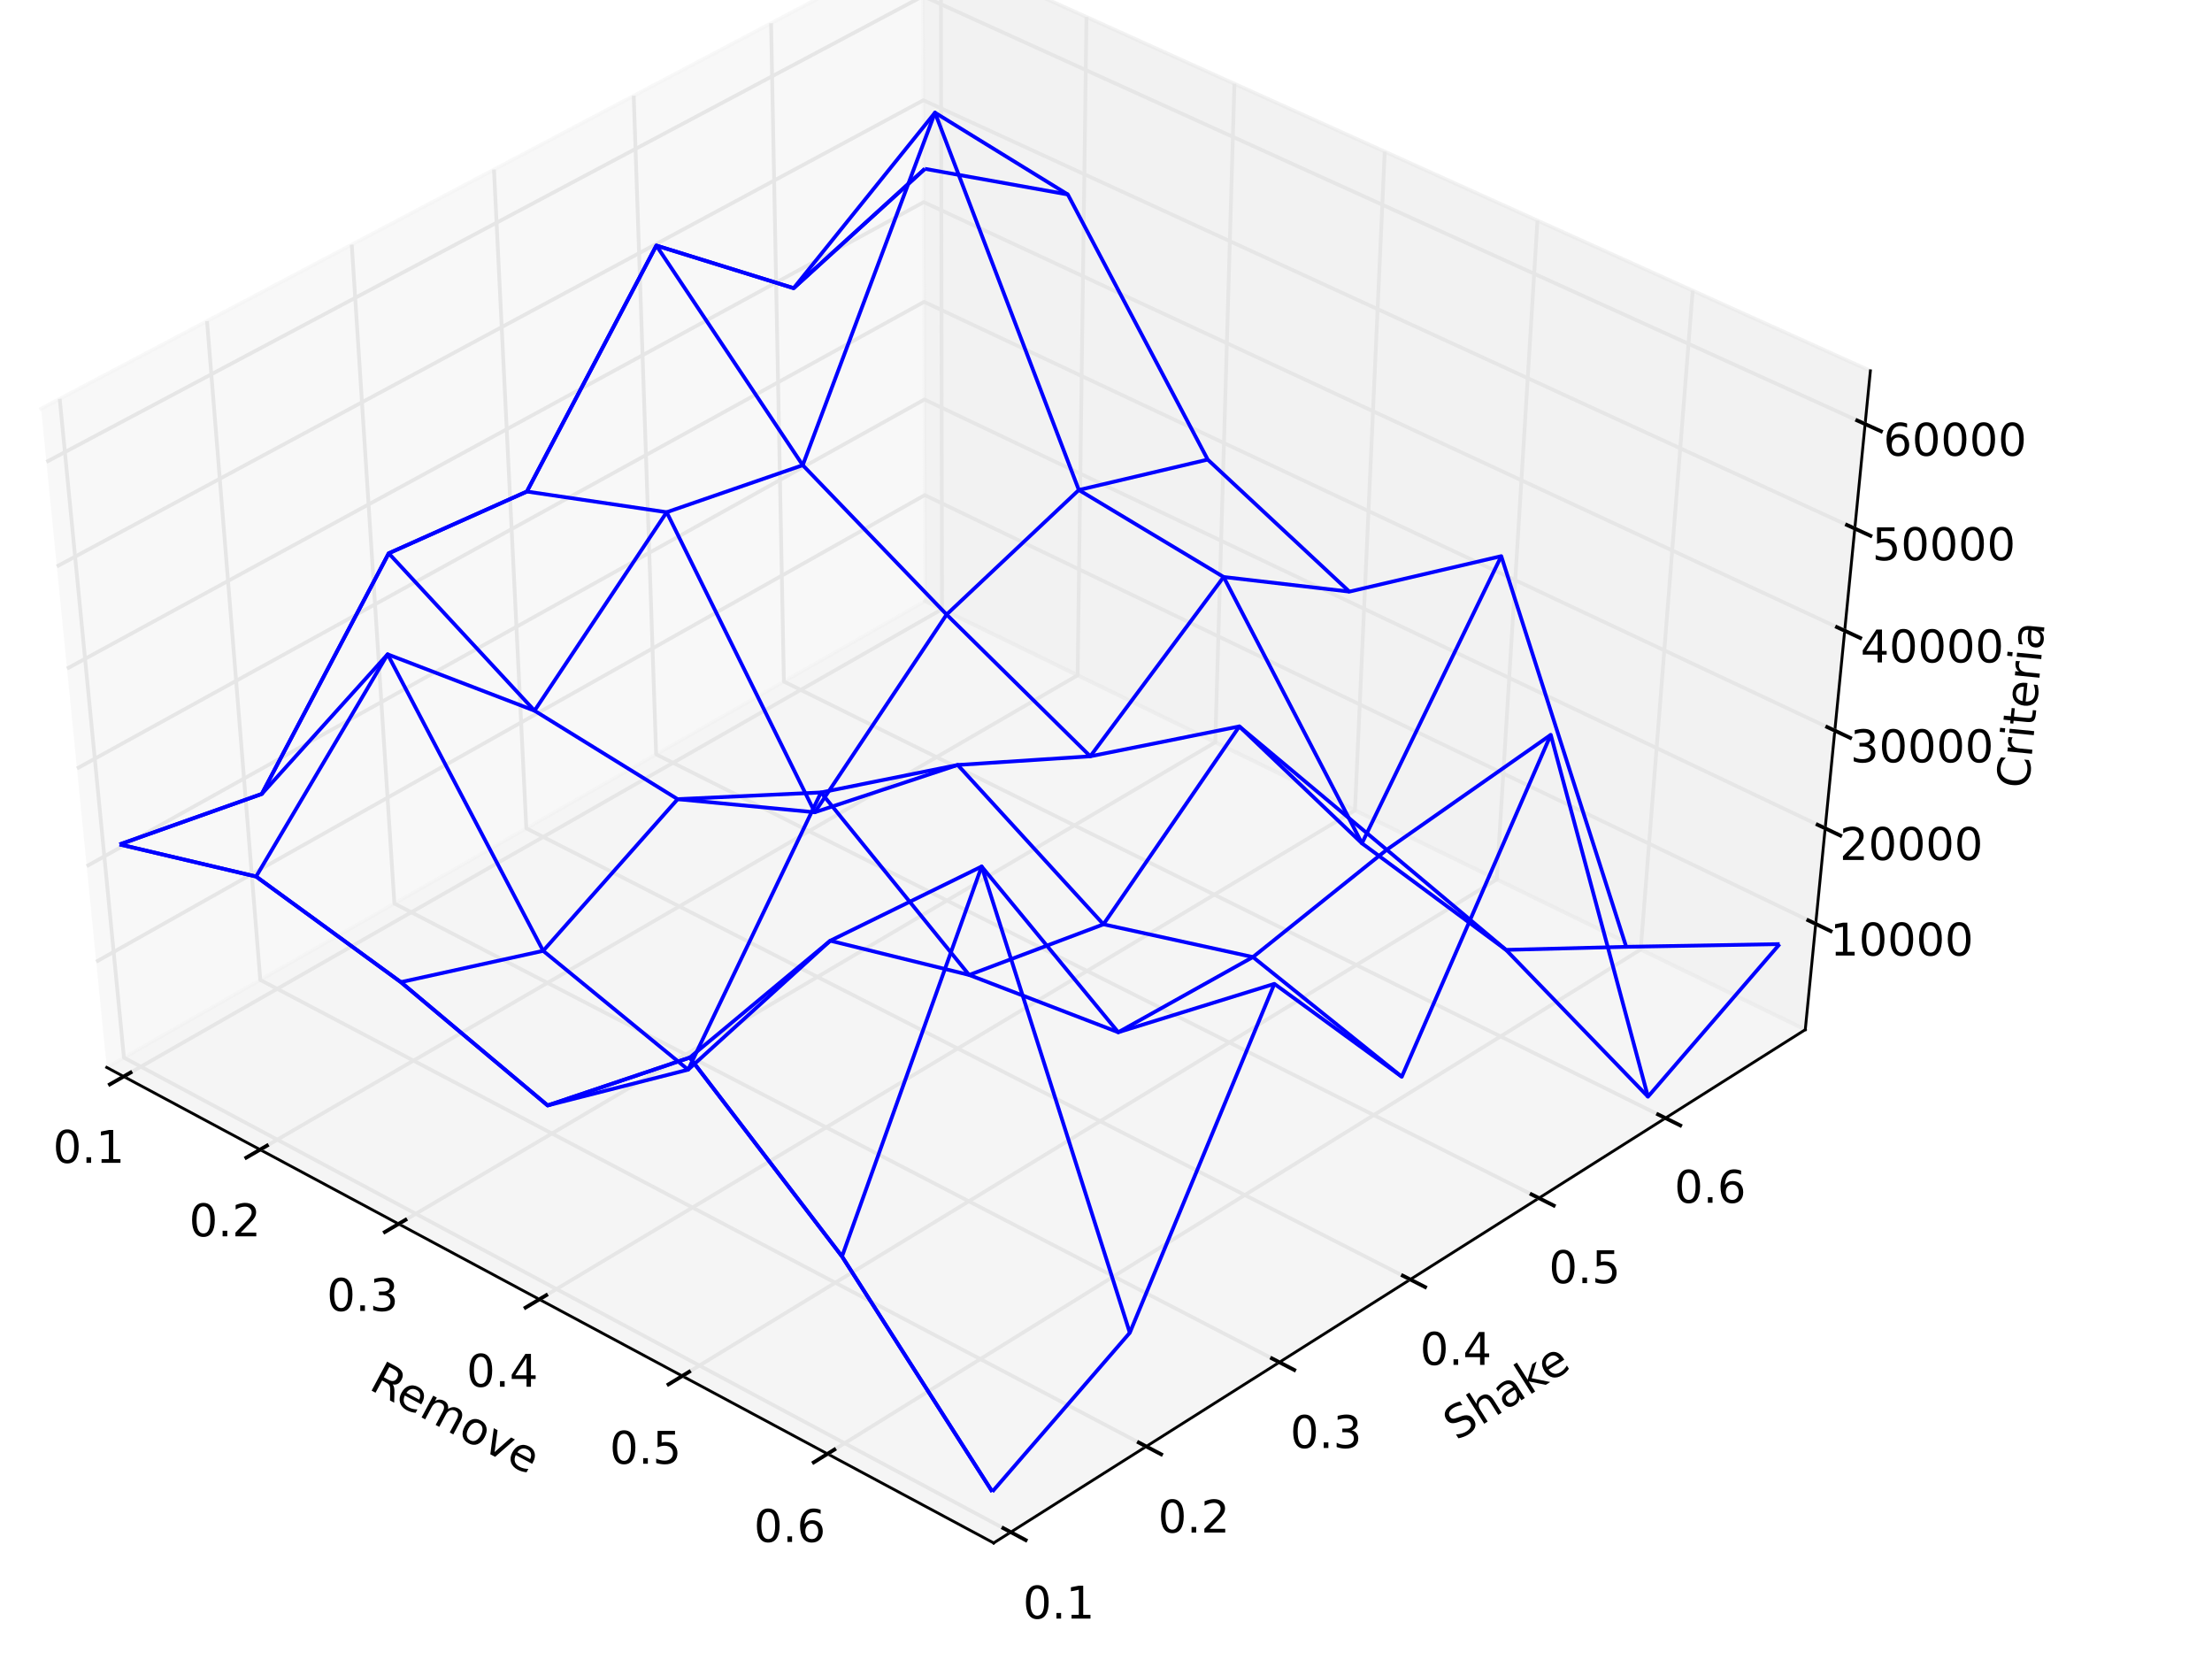 <?xml version="1.0" standalone="no"?>
<!DOCTYPE svg PUBLIC "-//W3C//DTD SVG 1.1//EN"
  "http://www.w3.org/Graphics/SVG/1.1/DTD/svg11.dtd">
<!-- Created with matplotlib (http://matplotlib.sourceforge.net/) -->
<svg width="589pt" height="442pt" viewBox="0 0 589 442"
   xmlns="http://www.w3.org/2000/svg"
   xmlns:xlink="http://www.w3.org/1999/xlink"
   version="1.1"
   id="svg1">
<rect x="0" y="0" width="589" height="442" fill="#808080" stroke="none"/>
<filter id="colorAdd"><feComposite in="SourceGraphic" in2="BackgroundImage" operator="arithmetic" k2="1" k3="1"/></filter>
<g id="figure1">
<g id="patch1">
<path style="fill: #ffffff; stroke: #ffffff; stroke-width: 1; stroke-linejoin: round; stroke-linecap: square;  opacity: 1"  d="M0 442.8L589.5 442.8L589.5 0
L0 0z"/>
</g>
<g id="patch2">
<path style="fill: #ffffff; opacity: 1"  d="M0 442.8L589.5 442.8L589.5 0
L0 0z"/>
</g>
<g id="pane3d1">
<g id="patch3">
<path style="fill: #f2f2f2; stroke: #f2f2f2; stroke-width: 1; stroke-linejoin: round; stroke-linecap: square;  opacity: 0.5"  d="M28.426 284.212L246.353 160.026L245.72 -15.149
L10.945 108.81"/>
</g>
</g>
<g id="pane3d2">
<g id="patch4">
<path style="fill: #e6e6e6; stroke: #e6e6e6; stroke-width: 1; stroke-linejoin: round; stroke-linecap: square;  opacity: 0.5"  d="M246.353 160.026L480.7 274.15L498.035 98.732
L245.72 -15.149"/>
</g>
</g>
<g id="pane3d3">
<g id="patch5">
<path style="fill: #ececec; stroke: #ececec; stroke-width: 1; stroke-linejoin: round; stroke-linecap: square;  opacity: 0.5"  d="M28.426 284.212L264.588 410.82L480.7 274.15
L246.353 160.026"/>
</g>
</g>
<g id="axis3d1">
<g id="line2d1">
<path style="fill: none; stroke: #000000; stroke-width: 0.75; stroke-linejoin: round; stroke-linecap: square;  opacity: 1"  d="M28.426 284.212L264.588 410.82"/>
</g>
<g id="text1">
<defs>
<path id="c_4c6532c564269b2c70b230c2e45c01e4" d="M44.391 -34.188q3.172 1.078 6.172 4.594q3 3.516 6.031 9.672l10.016 19.922l-10.609 0l-9.312 -18.703q-3.625 -7.328 -7.016 -9.719q-3.391 -2.391 -9.25 -2.391l-10.75 0l0 30.812l-9.859 0l0 -72.906l22.266 0q12.5 0 18.656 5.234q6.156 5.219 6.156 15.766q0 6.891 -3.203 11.438q-3.203 4.531 -9.297 6.281M19.672 -64.797l0 25.875l12.406 0q7.125 0 10.766 -3.297q3.641 -3.297 3.641 -9.688q0 -6.391 -3.641 -9.641q-3.641 -3.25 -10.766 -3.25z"/>
<path id="c_0bce5afba2dc6b9024b26277c38ad8e8" d="M56.203 -29.594l0 4.391l-41.312 0q0.594 9.281 5.594 14.141q5 4.859 13.938 4.859q5.172 0 10.031 -1.266q4.859 -1.266 9.656 -3.812l0 8.5q-4.844 2.047 -9.922 3.125q-5.078 1.078 -10.297 1.078q-13.094 0 -20.734 -7.609q-7.641 -7.625 -7.641 -20.625q0 -13.422 7.25 -21.297q7.25 -7.891 19.562 -7.891q11.031 0 17.453 7.109q6.422 7.094 6.422 19.297M47.219 -32.234q-0.094 -7.359 -4.125 -11.75q-4.031 -4.406 -10.672 -4.406q-7.516 0 -12.031 4.25q-4.516 4.25 -5.203 11.969z"/>
<path id="c_4653c6dfde66c7610eae0911760d3490" d="M52 -44.188q3.375 -6.062 8.062 -8.938q4.688 -2.875 11.031 -2.875q8.547 0 13.188 5.984q4.641 5.969 4.641 17l0 33.016l-9.031 0l0 -32.719q0 -7.859 -2.797 -11.656q-2.781 -3.812 -8.484 -3.812q-6.984 0 -11.047 4.641q-4.047 4.625 -4.047 12.641l0 30.906l-9.031 0l0 -32.719q0 -7.906 -2.781 -11.688q-2.781 -3.781 -8.594 -3.781q-6.891 0 -10.953 4.656q-4.047 4.656 -4.047 12.625l0 30.906l-9.031 0l0 -54.688l9.031 0l0 8.5q3.078 -5.031 7.375 -7.422q4.297 -2.391 10.203 -2.391q5.969 0 10.141 3.031q4.172 3.016 6.172 8.781"/>
<path id="c_f05dd90d41f04bb96ef1ca503cc2044b" d="M30.609 -48.391q-7.219 0 -11.422 5.641q-4.203 5.641 -4.203 15.453q0 9.812 4.172 15.453q4.188 5.641 11.453 5.641q7.188 0 11.375 -5.656q4.203 -5.672 4.203 -15.438q0 -9.719 -4.203 -15.406q-4.188 -5.688 -11.375 -5.688M30.609 -56q11.719 0 18.406 7.625q6.703 7.609 6.703 21.078q0 13.422 -6.703 21.078q-6.688 7.641 -18.406 7.641q-11.766 0 -18.438 -7.641q-6.656 -7.656 -6.656 -21.078q0 -13.469 6.656 -21.078q6.672 -7.625 18.438 -7.625"/>
<path id="c_c48ceabac27bf136feba2f4bf2716ab6" d="M2.984 -54.688l9.516 0l17.094 45.891l17.094 -45.891l9.516 0l-20.516 54.688l-12.203 0z"/>
</defs>
<g style="fill: #000000; opacity: 1" transform="translate(97.916,369.705)rotate(-331.8)scale(0.12)">
<use xlink:href="#c_4c6532c564269b2c70b230c2e45c01e4"/>
<use xlink:href="#c_0bce5afba2dc6b9024b26277c38ad8e8" x="64.982"/>
<use xlink:href="#c_4653c6dfde66c7610eae0911760d3490" x="126.506"/>
<use xlink:href="#c_f05dd90d41f04bb96ef1ca503cc2044b" x="223.918"/>
<use xlink:href="#c_c48ceabac27bf136feba2f4bf2716ab6" x="285.1"/>
<use xlink:href="#c_0bce5afba2dc6b9024b26277c38ad8e8" x="344.279"/>
</g>
</g>
<g id="Line3DCollection1">
<defs>
<path id="coll0_0_e63942c1f412b3f68c83e8f15f2040c3" d="M32.927 -156.175L250.831 -280.593L250.524 -455.781"/>
<path id="coll0_1_f5e966dae58884af2096b68bae64d129" d="M69.249 -136.703L286.946 -263.006L289.299 -438.28"/>
<path id="coll0_2_71dc5e7f48cad32299c7a135fc4e5a24" d="M106.138 -116.926L323.596 -245.157L328.691 -420.501"/>
<path id="coll0_3_24f40d4c097c0d696b84a3b9a7723868" d="M143.607 -96.839L360.794 -227.043L368.715 -402.436"/>
<path id="coll0_4_7ead0b7f2dbcca29de9737aa9a1dae2c" d="M181.669 -76.434L398.55 -208.656L409.386 -384.079"/>
<path id="coll0_5_2d9986c21425d7d05ddb497518b6756a" d="M220.339 -55.702L436.879 -189.99L450.721 -365.423"/>
</defs>
<use style="fill: none; stroke: #e6e6e6; stroke-width: 1; stroke-linejoin: round; stroke-linecap: butt;  opacity: 1" xlink:href="#coll0_0_e63942c1f412b3f68c83e8f15f2040c3" x="0" y="442.8"/>
<use style="fill: none; stroke: #e6e6e6; stroke-width: 1; stroke-linejoin: round; stroke-linecap: butt;  opacity: 1" xlink:href="#coll0_1_f5e966dae58884af2096b68bae64d129" x="0" y="442.8"/>
<use style="fill: none; stroke: #e6e6e6; stroke-width: 1; stroke-linejoin: round; stroke-linecap: butt;  opacity: 1" xlink:href="#coll0_2_71dc5e7f48cad32299c7a135fc4e5a24" x="0" y="442.8"/>
<use style="fill: none; stroke: #e6e6e6; stroke-width: 1; stroke-linejoin: round; stroke-linecap: butt;  opacity: 1" xlink:href="#coll0_3_24f40d4c097c0d696b84a3b9a7723868" x="0" y="442.8"/>
<use style="fill: none; stroke: #e6e6e6; stroke-width: 1; stroke-linejoin: round; stroke-linecap: butt;  opacity: 1" xlink:href="#coll0_4_7ead0b7f2dbcca29de9737aa9a1dae2c" x="0" y="442.8"/>
<use style="fill: none; stroke: #e6e6e6; stroke-width: 1; stroke-linejoin: round; stroke-linecap: butt;  opacity: 1" xlink:href="#coll0_5_2d9986c21425d7d05ddb497518b6756a" x="0" y="442.8"/>
</g>
<g id="xtick1">
<g id="line2d2">
<path style="fill: none; stroke: #000000; stroke-width: 1; stroke-linejoin: round; stroke-linecap: square;  opacity: 1"  d="M34.76 285.578L29.256 288.721"/>
</g>
<g id="text2">
<defs>
<path id="c_7a2040fe3b94fcd41d0a72c84e93b115" d="M31.781 -66.406q-7.609 0 -11.453 7.5q-3.828 7.484 -3.828 22.531q0 14.984 3.828 22.484q3.844 7.5 11.453 7.5q7.672 0 11.5 -7.5q3.844 -7.5 3.844 -22.484q0 -15.047 -3.844 -22.531q-3.828 -7.5 -11.5 -7.5M31.781 -74.219q12.266 0 18.734 9.703q6.469 9.688 6.469 28.141q0 18.406 -6.469 28.109q-6.469 9.688 -18.734 9.688q-12.25 0 -18.719 -9.688q-6.469 -9.703 -6.469 -28.109q0 -18.453 6.469 -28.141q6.469 -9.703 18.719 -9.703"/>
<path id="c_ed3e21196fb739f392806f09ca0594ef" d="M10.688 -12.406l10.312 0l0 12.406l-10.312 0z"/>
<path id="c_42baa63129a918535c52adb20d687ea7" d="M12.406 -8.297l16.109 0l0 -55.625l-17.531 3.516l0 -8.984l17.438 -3.516l9.859 0l0 64.609l16.109 0l0 8.297l-41.984 0z"/>
</defs>
<g style="fill: #000000; opacity: 1" transform="translate(14.104,309.616)scale(0.12)">
<use xlink:href="#c_7a2040fe3b94fcd41d0a72c84e93b115"/>
<use xlink:href="#c_ed3e21196fb739f392806f09ca0594ef" x="63.623"/>
<use xlink:href="#c_42baa63129a918535c52adb20d687ea7" x="95.41"/>
</g>
</g>
</g>
<g id="xtick2">
<g id="line2d3">
<path style="fill: none; stroke: #000000; stroke-width: 1; stroke-linejoin: round; stroke-linecap: square;  opacity: 1"  d="M71.081 305.034L65.58 308.226"/>
</g>
<g id="text3">
<defs>
<path id="c_ed3f3ed3ebfbd18bcb9c012009a68ad1" d="M19.188 -8.297l34.422 0l0 8.297l-46.281 0l0 -8.297q5.609 -5.812 15.297 -15.594q9.703 -9.797 12.188 -12.641q4.734 -5.312 6.609 -9q1.891 -3.688 1.891 -7.25q0 -5.812 -4.078 -9.469q-4.078 -3.672 -10.625 -3.672q-4.641 0 -9.797 1.609q-5.141 1.609 -11 4.891l0 -9.969q5.953 -2.391 11.125 -3.609q5.188 -1.219 9.484 -1.219q11.328 0 18.062 5.672q6.734 5.656 6.734 15.125q0 4.5 -1.688 8.531q-1.672 4.016 -6.125 9.484q-1.219 1.422 -7.766 8.188q-6.531 6.766 -18.453 18.922"/>
</defs>
<g style="fill: #000000; opacity: 1" transform="translate(50.359,329.179)scale(0.12)">
<use xlink:href="#c_7a2040fe3b94fcd41d0a72c84e93b115"/>
<use xlink:href="#c_ed3e21196fb739f392806f09ca0594ef" x="63.623"/>
<use xlink:href="#c_ed3f3ed3ebfbd18bcb9c012009a68ad1" x="95.41"/>
</g>
</g>
</g>
<g id="xtick3">
<g id="line2d4">
<path style="fill: none; stroke: #000000; stroke-width: 1; stroke-linejoin: round; stroke-linecap: square;  opacity: 1"  d="M107.969 324.794L102.472 328.036"/>
</g>
<g id="text4">
<defs>
<path id="c_3dcfa38a02242cb63ec6726c6e70be7a" d="M40.578 -39.312q7.078 1.516 11.047 6.312q3.984 4.781 3.984 11.812q0 10.781 -7.422 16.703q-7.422 5.906 -21.094 5.906q-4.578 0 -9.438 -0.906q-4.859 -0.906 -10.031 -2.719l0 -9.516q4.094 2.391 8.969 3.609q4.891 1.219 10.219 1.219q9.266 0 14.125 -3.656q4.859 -3.656 4.859 -10.641q0 -6.453 -4.516 -10.078q-4.516 -3.641 -12.562 -3.641l-8.5 0l0 -8.109l8.891 0q7.266 0 11.125 -2.906q3.859 -2.906 3.859 -8.375q0 -5.609 -3.984 -8.609q-3.969 -3.016 -11.391 -3.016q-4.062 0 -8.703 0.891q-4.641 0.875 -10.203 2.719l0 -8.781q5.625 -1.562 10.531 -2.344q4.906 -0.781 9.25 -0.781q11.234 0 17.766 5.109q6.547 5.094 6.547 13.781q0 6.062 -3.469 10.234q-3.469 4.172 -9.859 5.781"/>
</defs>
<g style="fill: #000000; opacity: 1" transform="translate(87.015,349.047)scale(0.12)">
<use xlink:href="#c_7a2040fe3b94fcd41d0a72c84e93b115"/>
<use xlink:href="#c_ed3e21196fb739f392806f09ca0594ef" x="63.623"/>
<use xlink:href="#c_3dcfa38a02242cb63ec6726c6e70be7a" x="95.41"/>
</g>
</g>
</g>
<g id="xtick4">
<g id="line2d5">
<path style="fill: none; stroke: #000000; stroke-width: 1; stroke-linejoin: round; stroke-linecap: square;  opacity: 1"  d="M145.436 344.864L139.943 348.157"/>
</g>
<g id="text5">
<defs>
<path id="c_a0416418d96557a09b8c1332d34883ba" d="M37.797 -64.312l-24.906 38.922l24.906 0zM35.203 -72.906l12.406 0l0 47.516l10.406 0l0 8.203l-10.406 0l0 17.188l-9.812 0l0 -17.188l-32.906 0l0 -9.516z"/>
</defs>
<g style="fill: #000000; opacity: 1" transform="translate(124.217,369.227)scale(0.12)">
<use xlink:href="#c_7a2040fe3b94fcd41d0a72c84e93b115"/>
<use xlink:href="#c_ed3e21196fb739f392806f09ca0594ef" x="63.623"/>
<use xlink:href="#c_a0416418d96557a09b8c1332d34883ba" x="95.41"/>
</g>
</g>
</g>
<g id="xtick5">
<g id="line2d6">
<path style="fill: none; stroke: #000000; stroke-width: 1; stroke-linejoin: round; stroke-linecap: square;  opacity: 1"  d="M183.496 365.252L178.009 368.597"/>
</g>
<g id="text6">
<defs>
<path id="c_1260a2df50f305f3db244e29828f968e" d="M10.797 -72.906l38.719 0l0 8.312l-29.688 0l0 17.859q2.141 -0.734 4.281 -1.094q2.156 -0.359 4.312 -0.359q12.203 0 19.328 6.688q7.141 6.688 7.141 18.109q0 11.766 -7.328 18.297q-7.328 6.516 -20.656 6.516q-4.594 0 -9.359 -0.781q-4.75 -0.781 -9.828 -2.344l0 -9.922q4.391 2.391 9.078 3.562q4.688 1.172 9.906 1.172q8.453 0 13.375 -4.438q4.938 -4.438 4.938 -12.062q0 -7.609 -4.938 -12.047q-4.922 -4.453 -13.375 -4.453q-3.953 0 -7.891 0.875q-3.922 0.875 -8.016 2.734z"/>
</defs>
<g style="fill: #000000; opacity: 1" transform="translate(162.346,389.726)scale(0.12)">
<use xlink:href="#c_7a2040fe3b94fcd41d0a72c84e93b115"/>
<use xlink:href="#c_ed3e21196fb739f392806f09ca0594ef" x="63.623"/>
<use xlink:href="#c_1260a2df50f305f3db244e29828f968e" x="95.41"/>
</g>
</g>
</g>
<g id="xtick6">
<g id="line2d7">
<path style="fill: none; stroke: #000000; stroke-width: 1; stroke-linejoin: round; stroke-linecap: square;  opacity: 1"  d="M222.165 385.966L216.684 389.365"/>
</g>
<g id="text7">
<defs>
<path id="c_cc8d6d580d1b10c8632f7a42cd53db8a" d="M33.016 -40.375q-6.641 0 -10.531 4.547q-3.875 4.531 -3.875 12.438q0 7.859 3.875 12.438q3.891 4.562 10.531 4.562q6.641 0 10.516 -4.562q3.875 -4.578 3.875 -12.438q0 -7.906 -3.875 -12.438q-3.875 -4.547 -10.516 -4.547M52.594 -71.297l0 8.984q-3.719 -1.75 -7.5 -2.672q-3.781 -0.938 -7.5 -0.938q-9.766 0 -14.922 6.594q-5.141 6.594 -5.875 19.922q2.875 -4.25 7.219 -6.516q4.359 -2.266 9.578 -2.266q10.984 0 17.359 6.672q6.375 6.656 6.375 18.125q0 11.234 -6.641 18.031q-6.641 6.781 -17.672 6.781q-12.656 0 -19.344 -9.688q-6.688 -9.703 -6.688 -28.109q0 -17.281 8.203 -27.562q8.203 -10.281 22.016 -10.281q3.719 0 7.5 0.734q3.781 0.734 7.891 2.188"/>
</defs>
<g style="fill: #000000; opacity: 1" transform="translate(200.752,410.552)scale(0.12)">
<use xlink:href="#c_7a2040fe3b94fcd41d0a72c84e93b115"/>
<use xlink:href="#c_ed3e21196fb739f392806f09ca0594ef" x="63.623"/>
<use xlink:href="#c_cc8d6d580d1b10c8632f7a42cd53db8a" x="95.41"/>
</g>
</g>
</g>
</g>
<g id="axis3d2">
<g id="line2d8">
<path style="fill: none; stroke: #000000; stroke-width: 0.75; stroke-linejoin: round; stroke-linecap: square;  opacity: 1"  d="M480.7 274.15L264.588 410.82"/>
</g>
<g id="text8">
<defs>
<path id="c_b672e4bee30772019085dff1098f516d" d="M53.516 -70.516l0 9.625q-5.609 -2.688 -10.594 -4q-4.984 -1.328 -9.625 -1.328q-8.047 0 -12.422 3.125q-4.375 3.125 -4.375 8.891q0 4.844 2.906 7.312q2.906 2.453 11.016 3.969l5.953 1.219q11.031 2.109 16.281 7.406q5.25 5.297 5.25 14.172q0 10.609 -7.109 16.078q-7.094 5.469 -20.812 5.469q-5.172 0 -11.016 -1.172q-5.828 -1.172 -12.078 -3.469l0 -10.156q6 3.359 11.766 5.078q5.766 1.703 11.328 1.703q8.438 0 13.031 -3.312q4.594 -3.328 4.594 -9.484q0 -5.359 -3.297 -8.391q-3.297 -3.031 -10.812 -4.547l-6.016 -1.172q-11.031 -2.188 -15.969 -6.875q-4.922 -4.688 -4.922 -13.047q0 -9.672 6.812 -15.234q6.812 -5.562 18.766 -5.562q5.141 0 10.453 0.938q5.328 0.922 10.891 2.766"/>
<path id="c_74d54c94aa871ec39e2bc6697dde6c00" d="M54.891 -33.016l0 33.016l-8.984 0l0 -32.719q0 -7.766 -3.031 -11.609q-3.031 -3.859 -9.078 -3.859q-7.281 0 -11.484 4.641q-4.203 4.625 -4.203 12.641l0 30.906l-9.031 0l0 -75.984l9.031 0l0 29.797q3.234 -4.938 7.594 -7.375q4.375 -2.438 10.094 -2.438q9.422 0 14.25 5.828q4.844 5.828 4.844 17.156"/>
<path id="c_01d93a582460e35a7945ca50d148ffeb" d="M34.281 -27.484q-10.891 0 -15.094 2.484q-4.203 2.484 -4.203 8.5q0 4.781 3.156 7.594q3.156 2.797 8.562 2.797q7.484 0 12 -5.297q4.516 -5.297 4.516 -14.078l0 -2zM52.203 -31.203l0 31.203l-8.984 0l0 -8.297q-3.078 4.969 -7.672 7.344q-4.594 2.375 -11.234 2.375q-8.391 0 -13.359 -4.719q-4.953 -4.719 -4.953 -12.625q0 -9.219 6.172 -13.906q6.188 -4.688 18.438 -4.688l12.609 0l0 -0.891q0 -6.203 -4.078 -9.594q-4.078 -3.391 -11.453 -3.391q-4.688 0 -9.141 1.125q-4.438 1.125 -8.531 3.375l0 -8.312q4.922 -1.906 9.562 -2.844q4.641 -0.953 9.031 -0.953q11.875 0 17.734 6.156q5.859 6.141 5.859 18.641"/>
<path id="c_dcb78ab3124be785176d70a27dde1356" d="M9.078 -75.984l9.031 0l0 44.875l26.812 -23.578l11.469 0l-29 25.578l30.234 29.109l-11.719 0l-27.797 -26.703l0 26.703l-9.031 0z"/>
</defs>
<g style="fill: #000000; opacity: 1" transform="translate(387.854,383.729)rotate(-32.3)scale(0.12)">
<use xlink:href="#c_b672e4bee30772019085dff1098f516d"/>
<use xlink:href="#c_74d54c94aa871ec39e2bc6697dde6c00" x="63.477"/>
<use xlink:href="#c_01d93a582460e35a7945ca50d148ffeb" x="126.855"/>
<use xlink:href="#c_dcb78ab3124be785176d70a27dde1356" x="188.135"/>
<use xlink:href="#c_0bce5afba2dc6b9024b26277c38ad8e8" x="242.42"/>
</g>
</g>
<g id="Line3DCollection2">
<defs>
<path id="coll1_0_e649e90782e7576162e11e30f46eaf7e" d="M15.898 -336.605L33.006 -161.198L269.142 -34.859"/>
<path id="coll1_1_e01229f9d90389e4c1df52e0e5fd76a1" d="M55.125 -357.316L69.309 -181.885L305.213 -57.671"/>
<path id="coll1_2_978da3e922b796c8f2648aaff5bff1fb" d="M93.663 -377.664L105.018 -202.234L340.665 -80.091"/>
<path id="coll1_3_d52b242be04efea8edc9c3319c5187ec" d="M131.529 -397.657L140.149 -222.254L375.515 -102.13"/>
<path id="coll1_4_ecf41977cca1015203929248ebb63b53" d="M168.741 -417.305L174.715 -241.951L409.777 -123.798"/>
<path id="coll1_5_f106253e61869c5e6a7a2dc45e90e2c8" d="M205.315 -436.616L208.73 -261.334L443.466 -145.103"/>
</defs>
<use style="fill: none; stroke: #e6e6e6; stroke-width: 1; stroke-linejoin: round; stroke-linecap: butt;  opacity: 1" xlink:href="#coll1_0_e649e90782e7576162e11e30f46eaf7e" x="0" y="442.8"/>
<use style="fill: none; stroke: #e6e6e6; stroke-width: 1; stroke-linejoin: round; stroke-linecap: butt;  opacity: 1" xlink:href="#coll1_1_e01229f9d90389e4c1df52e0e5fd76a1" x="0" y="442.8"/>
<use style="fill: none; stroke: #e6e6e6; stroke-width: 1; stroke-linejoin: round; stroke-linecap: butt;  opacity: 1" xlink:href="#coll1_2_978da3e922b796c8f2648aaff5bff1fb" x="0" y="442.8"/>
<use style="fill: none; stroke: #e6e6e6; stroke-width: 1; stroke-linejoin: round; stroke-linecap: butt;  opacity: 1" xlink:href="#coll1_3_d52b242be04efea8edc9c3319c5187ec" x="0" y="442.8"/>
<use style="fill: none; stroke: #e6e6e6; stroke-width: 1; stroke-linejoin: round; stroke-linecap: butt;  opacity: 1" xlink:href="#coll1_4_ecf41977cca1015203929248ebb63b53" x="0" y="442.8"/>
<use style="fill: none; stroke: #e6e6e6; stroke-width: 1; stroke-linejoin: round; stroke-linecap: butt;  opacity: 1" xlink:href="#coll1_5_f106253e61869c5e6a7a2dc45e90e2c8" x="0" y="442.8"/>
</g>
<g id="xtick7">
<g id="line2d9">
<path style="fill: none; stroke: #000000; stroke-width: 1; stroke-linejoin: round; stroke-linecap: square;  opacity: 1"  d="M267.158 406.88L273.113 410.066"/>
</g>
<g id="text9">
<g style="fill: #000000; opacity: 1" transform="translate(272.388,430.954)scale(0.12)">
<use xlink:href="#c_7a2040fe3b94fcd41d0a72c84e93b115"/>
<use xlink:href="#c_ed3e21196fb739f392806f09ca0594ef" x="63.623"/>
<use xlink:href="#c_42baa63129a918535c52adb20d687ea7" x="95.41"/>
</g>
</g>
</g>
<g id="xtick8">
<g id="line2d10">
<path style="fill: none; stroke: #000000; stroke-width: 1; stroke-linejoin: round; stroke-linecap: square;  opacity: 1"  d="M303.232 384.086L309.179 387.217"/>
</g>
<g id="text10">
<g style="fill: #000000; opacity: 1" transform="translate(308.361,408.048)scale(0.12)">
<use xlink:href="#c_7a2040fe3b94fcd41d0a72c84e93b115"/>
<use xlink:href="#c_ed3e21196fb739f392806f09ca0594ef" x="63.623"/>
<use xlink:href="#c_ed3f3ed3ebfbd18bcb9c012009a68ad1" x="95.41"/>
</g>
</g>
</g>
<g id="xtick9">
<g id="line2d11">
<path style="fill: none; stroke: #000000; stroke-width: 1; stroke-linejoin: round; stroke-linecap: square;  opacity: 1"  d="M338.688 361.684L344.625 364.761"/>
</g>
<g id="text11">
<g style="fill: #000000; opacity: 1" transform="translate(343.554,385.534)scale(0.12)">
<use xlink:href="#c_7a2040fe3b94fcd41d0a72c84e93b115"/>
<use xlink:href="#c_ed3e21196fb739f392806f09ca0594ef" x="63.623"/>
<use xlink:href="#c_3dcfa38a02242cb63ec6726c6e70be7a" x="95.41"/>
</g>
</g>
</g>
<g id="xtick10">
<g id="line2d12">
<path style="fill: none; stroke: #000000; stroke-width: 1; stroke-linejoin: round; stroke-linecap: square;  opacity: 1"  d="M373.54 339.662L379.469 342.687"/>
</g>
<g id="text12">
<g style="fill: #000000; opacity: 1" transform="translate(378.117,363.402)scale(0.12)">
<use xlink:href="#c_7a2040fe3b94fcd41d0a72c84e93b115"/>
<use xlink:href="#c_ed3e21196fb739f392806f09ca0594ef" x="63.623"/>
<use xlink:href="#c_a0416418d96557a09b8c1332d34883ba" x="95.41"/>
</g>
</g>
</g>
<g id="xtick11">
<g id="line2d13">
<path style="fill: none; stroke: #000000; stroke-width: 1; stroke-linejoin: round; stroke-linecap: square;  opacity: 1"  d="M407.806 318.011L413.724 320.986"/>
</g>
<g id="text13">
<g style="fill: #000000; opacity: 1" transform="translate(412.431,341.643)scale(0.12)">
<use xlink:href="#c_7a2040fe3b94fcd41d0a72c84e93b115"/>
<use xlink:href="#c_ed3e21196fb739f392806f09ca0594ef" x="63.623"/>
<use xlink:href="#c_1260a2df50f305f3db244e29828f968e" x="95.41"/>
</g>
</g>
</g>
<g id="xtick12">
<g id="line2d14">
<path style="fill: none; stroke: #000000; stroke-width: 1; stroke-linejoin: round; stroke-linecap: square;  opacity: 1"  d="M441.499 296.722L447.406 299.648"/>
</g>
<g id="text14">
<g style="fill: #000000; opacity: 1" transform="translate(445.847,320.247)scale(0.12)">
<use xlink:href="#c_7a2040fe3b94fcd41d0a72c84e93b115"/>
<use xlink:href="#c_ed3e21196fb739f392806f09ca0594ef" x="63.623"/>
<use xlink:href="#c_cc8d6d580d1b10c8632f7a42cd53db8a" x="95.41"/>
</g>
</g>
</g>
</g>
<g id="axis3d3">
<g id="line2d15">
<path style="fill: none; stroke: #000000; stroke-width: 0.75; stroke-linejoin: round; stroke-linecap: square;  opacity: 1"  d="M480.7 274.15L498.035 98.732"/>
</g>
<g id="text15">
<defs>
<path id="c_a469f8ee191679fe73f3b765bd271597" d="M64.406 -67.281l0 10.391q-4.984 -4.641 -10.625 -6.922q-5.641 -2.297 -11.984 -2.297q-12.5 0 -19.141 7.641q-6.641 7.641 -6.641 22.094q0 14.406 6.641 22.047q6.641 7.641 19.141 7.641q6.344 0 11.984 -2.297q5.641 -2.297 10.625 -6.938l0 10.312q-5.172 3.516 -10.969 5.281q-5.781 1.75 -12.219 1.75q-16.562 0 -26.094 -10.125q-9.516 -10.141 -9.516 -27.672q0 -17.578 9.516 -27.703q9.531 -10.141 26.094 -10.141q6.531 0 12.312 1.734q5.797 1.734 10.875 5.203"/>
<path id="c_6ec8d5749226675394676a5d2a3b468b" d="M41.109 -46.297q-1.516 -0.875 -3.297 -1.281q-1.781 -0.422 -3.922 -0.422q-7.625 0 -11.703 4.953q-4.078 4.953 -4.078 14.234l0 28.812l-9.031 0l0 -54.688l9.031 0l0 8.5q2.844 -4.984 7.375 -7.391q4.547 -2.422 11.047 -2.422q0.922 0 2.047 0.125q1.125 0.109 2.484 0.359z"/>
<path id="c_6a63bda47b2f3da1cec6aadd80692cfe" d="M9.422 -54.688l8.984 0l0 54.688l-8.984 0zM9.422 -75.984l8.984 0l0 11.391l-8.984 0z"/>
<path id="c_0f8c41144cfbf448378cb6fd1cc8e549" d="M18.312 -70.219l0 15.531l18.5 0l0 6.984l-18.5 0l0 29.688q0 6.688 1.828 8.594q1.828 1.906 7.453 1.906l9.219 0l0 7.516l-9.219 0q-10.406 0 -14.359 -3.875q-3.953 -3.891 -3.953 -14.141l0 -29.688l-6.594 0l0 -6.984l6.594 0l0 -15.531z"/>
</defs>
<g style="fill: #000000; opacity: 1" transform="translate(540.135,210.12)rotate(-84.4)scale(0.12)">
<use xlink:href="#c_a469f8ee191679fe73f3b765bd271597"/>
<use xlink:href="#c_6ec8d5749226675394676a5d2a3b468b" x="69.824"/>
<use xlink:href="#c_6a63bda47b2f3da1cec6aadd80692cfe" x="110.938"/>
<use xlink:href="#c_0f8c41144cfbf448378cb6fd1cc8e549" x="138.721"/>
<use xlink:href="#c_0bce5afba2dc6b9024b26277c38ad8e8" x="177.93"/>
<use xlink:href="#c_6ec8d5749226675394676a5d2a3b468b" x="239.453"/>
<use xlink:href="#c_6a63bda47b2f3da1cec6aadd80692cfe" x="280.566"/>
<use xlink:href="#c_01d93a582460e35a7945ca50d148ffeb" x="308.35"/>
</g>
</g>
<g id="Line3DCollection3">
<defs>
<path id="coll2_0_74b3c55e48a8b7e997e04640c12d3f73" d="M483.482 -196.806L246.251 -310.974L25.621 -186.734"/>
<path id="coll2_1_6a44a52b0b89813ca001c66806bf385b" d="M485.997 -222.252L246.159 -336.431L23.086 -212.173"/>
<path id="coll2_2_e34014904c8454eb433c90670d9e79b0" d="M488.567 -248.263L246.065 -362.429L20.494 -238.181"/>
<path id="coll2_3_9ed534a91ff40d67c14e22994e05014f" d="M491.196 -274.861L245.969 -388.984L17.843 -264.776"/>
<path id="coll2_4_131ec81efefcf2aaf37da27f971f9b83" d="M493.884 -302.063L245.871 -416.114L15.132 -291.979"/>
<path id="coll2_5_9e48d2538c55d105c4b845014b66ed5f" d="M496.634 -329.893L245.771 -443.839L12.358 -319.811"/>
</defs>
<use style="fill: none; stroke: #e6e6e6; stroke-width: 1; stroke-linejoin: round; stroke-linecap: butt;  opacity: 1" xlink:href="#coll2_0_74b3c55e48a8b7e997e04640c12d3f73" x="0" y="442.8"/>
<use style="fill: none; stroke: #e6e6e6; stroke-width: 1; stroke-linejoin: round; stroke-linecap: butt;  opacity: 1" xlink:href="#coll2_1_6a44a52b0b89813ca001c66806bf385b" x="0" y="442.8"/>
<use style="fill: none; stroke: #e6e6e6; stroke-width: 1; stroke-linejoin: round; stroke-linecap: butt;  opacity: 1" xlink:href="#coll2_2_e34014904c8454eb433c90670d9e79b0" x="0" y="442.8"/>
<use style="fill: none; stroke: #e6e6e6; stroke-width: 1; stroke-linejoin: round; stroke-linecap: butt;  opacity: 1" xlink:href="#coll2_3_9ed534a91ff40d67c14e22994e05014f" x="0" y="442.8"/>
<use style="fill: none; stroke: #e6e6e6; stroke-width: 1; stroke-linejoin: round; stroke-linecap: butt;  opacity: 1" xlink:href="#coll2_4_131ec81efefcf2aaf37da27f971f9b83" x="0" y="442.8"/>
<use style="fill: none; stroke: #e6e6e6; stroke-width: 1; stroke-linejoin: round; stroke-linecap: butt;  opacity: 1" xlink:href="#coll2_5_9e48d2538c55d105c4b845014b66ed5f" x="0" y="442.8"/>
</g>
<g id="xtick13">
<g id="line2d16">
<path style="fill: none; stroke: #000000; stroke-width: 1; stroke-linejoin: round; stroke-linecap: square;  opacity: 1"  d="M481.493 245.037L487.464 247.91"/>
</g>
<g id="text16">
<g style="fill: #000000; opacity: 1" transform="translate(487.319,254.419)scale(0.12)">
<use xlink:href="#c_42baa63129a918535c52adb20d687ea7"/>
<use xlink:href="#c_7a2040fe3b94fcd41d0a72c84e93b115" x="63.623"/>
<use xlink:href="#c_7a2040fe3b94fcd41d0a72c84e93b115" x="127.246"/>
<use xlink:href="#c_7a2040fe3b94fcd41d0a72c84e93b115" x="190.869"/>
<use xlink:href="#c_7a2040fe3b94fcd41d0a72c84e93b115" x="254.492"/>
</g>
</g>
</g>
<g id="xtick14">
<g id="line2d17">
<path style="fill: none; stroke: #000000; stroke-width: 1; stroke-linejoin: round; stroke-linecap: square;  opacity: 1"  d="M483.985 219.591L490.025 222.466"/>
</g>
<g id="text17">
<g style="fill: #000000; opacity: 1" transform="translate(489.856,228.973)scale(0.12)">
<use xlink:href="#c_ed3f3ed3ebfbd18bcb9c012009a68ad1"/>
<use xlink:href="#c_7a2040fe3b94fcd41d0a72c84e93b115" x="63.623"/>
<use xlink:href="#c_7a2040fe3b94fcd41d0a72c84e93b115" x="127.246"/>
<use xlink:href="#c_7a2040fe3b94fcd41d0a72c84e93b115" x="190.869"/>
<use xlink:href="#c_7a2040fe3b94fcd41d0a72c84e93b115" x="254.492"/>
</g>
</g>
</g>
<g id="xtick15">
<g id="line2d18">
<path style="fill: none; stroke: #000000; stroke-width: 1; stroke-linejoin: round; stroke-linecap: square;  opacity: 1"  d="M486.532 193.579L492.642 196.455"/>
</g>
<g id="text18">
<g style="fill: #000000; opacity: 1" transform="translate(492.695,202.961)scale(0.12)">
<use xlink:href="#c_3dcfa38a02242cb63ec6726c6e70be7a"/>
<use xlink:href="#c_7a2040fe3b94fcd41d0a72c84e93b115" x="63.623"/>
<use xlink:href="#c_7a2040fe3b94fcd41d0a72c84e93b115" x="127.246"/>
<use xlink:href="#c_7a2040fe3b94fcd41d0a72c84e93b115" x="190.869"/>
<use xlink:href="#c_7a2040fe3b94fcd41d0a72c84e93b115" x="254.492"/>
</g>
</g>
</g>
<g id="xtick16">
<g id="line2d19">
<path style="fill: none; stroke: #000000; stroke-width: 1; stroke-linejoin: round; stroke-linecap: square;  opacity: 1"  d="M489.137 166.981L495.319 169.858"/>
</g>
<g id="text19">
<g style="fill: #000000; opacity: 1" transform="translate(495.411,176.364)scale(0.12)">
<use xlink:href="#c_a0416418d96557a09b8c1332d34883ba"/>
<use xlink:href="#c_7a2040fe3b94fcd41d0a72c84e93b115" x="63.623"/>
<use xlink:href="#c_7a2040fe3b94fcd41d0a72c84e93b115" x="127.246"/>
<use xlink:href="#c_7a2040fe3b94fcd41d0a72c84e93b115" x="190.869"/>
<use xlink:href="#c_7a2040fe3b94fcd41d0a72c84e93b115" x="254.492"/>
</g>
</g>
</g>
<g id="xtick17">
<g id="line2d20">
<path style="fill: none; stroke: #000000; stroke-width: 1; stroke-linejoin: round; stroke-linecap: square;  opacity: 1"  d="M491.801 139.778L498.056 142.655"/>
</g>
<g id="text20">
<g style="fill: #000000; opacity: 1" transform="translate(498.52,149.161)scale(0.12)">
<use xlink:href="#c_1260a2df50f305f3db244e29828f968e"/>
<use xlink:href="#c_7a2040fe3b94fcd41d0a72c84e93b115" x="63.623"/>
<use xlink:href="#c_7a2040fe3b94fcd41d0a72c84e93b115" x="127.246"/>
<use xlink:href="#c_7a2040fe3b94fcd41d0a72c84e93b115" x="190.869"/>
<use xlink:href="#c_7a2040fe3b94fcd41d0a72c84e93b115" x="254.492"/>
</g>
</g>
</g>
<g id="xtick18">
<g id="line2d21">
<path style="fill: none; stroke: #000000; stroke-width: 1; stroke-linejoin: round; stroke-linecap: square;  opacity: 1"  d="M494.526 111.95L500.857 114.825"/>
</g>
<g id="text21">
<g style="fill: #000000; opacity: 1" transform="translate(501.494,121.332)scale(0.12)">
<use xlink:href="#c_cc8d6d580d1b10c8632f7a42cd53db8a"/>
<use xlink:href="#c_7a2040fe3b94fcd41d0a72c84e93b115" x="63.623"/>
<use xlink:href="#c_7a2040fe3b94fcd41d0a72c84e93b115" x="127.246"/>
<use xlink:href="#c_7a2040fe3b94fcd41d0a72c84e93b115" x="190.869"/>
<use xlink:href="#c_7a2040fe3b94fcd41d0a72c84e93b115" x="254.492"/>
</g>
</g>
</g>
</g>
<g id="axes1">
<g id="Line3DCollection4">
<defs>
<path id="coll3_0_3388d0a1378b16e6f343c03cfcb38e39" d="M473.87 -191.429L438.814 -150.797L412.933 -247.15
L373.261 -156.112L339.33 -180.843L300.84 -87.948
L264.221 -45.623"/>
<path id="coll3_1_e30940a09a5bbfab915db2ba393fce73" d="M433.019 -190.704L401.018 -189.89L369.255 -216.551
L333.623 -187.977L297.761 -167.957L261.388 -212.086
L224.21 -108.259"/>
<path id="coll3_2_156810cb9a8a5fbd23ecd82bae503c6b" d="M399.75 -294.72L362.652 -218.261L330.002 -249.388
L293.824 -196.695L258.053 -183.214L221.07 -192.324
L183.664 -161.217"/>
<path id="coll3_3_82682dfc774f590ef8dbf50320c425c1" d="M359.303 -285.277L325.827 -289.173L290.313 -241.431
L255.016 -239.126L218.616 -231.805L183.232 -157.992
L145.818 -148.471"/>
<path id="coll3_4_f54ddff886c2632368bec6853b0cf3dc" d="M321.585 -320.435L287.265 -312.338L252.057 -279.177
L216.953 -226.53L180.444 -230.016L144.631 -189.633
L106.729 -181.307"/>
<path id="coll3_5_7660dc8cfb5a484a92215a6207b7f8b1" d="M284.33 -391.021L248.965 -412.802L213.752 -318.94
L177.519 -306.422L142.334 -253.576L103.214 -268.582
L68.196 -209.416"/>
<path id="coll3_6_c9c688dbb374ed4b8c0a5b5ecd05cc75" d="M246.267 -397.848L211.329 -366.074L174.768 -377.425
L140.294 -311.922L103.506 -295.477L69.709 -231.403
L31.846 -217.971"/>
<path id="coll3_7_c9c688dbb374ed4b8c0a5b5ecd05cc75" d="M246.267 -397.848L211.329 -366.074L174.768 -377.425
L140.294 -311.922L103.506 -295.477L69.709 -231.403
L31.846 -217.971"/>
<path id="coll3_8_4b79fd6df57559961410c9414476bad1" d="M473.87 -191.429L433.019 -190.704L399.75 -294.72
L359.303 -285.277L321.585 -320.435L284.33 -391.021
L246.267 -397.848"/>
<path id="coll3_9_c8bad2d0851f4b72eaa15b3030837478" d="M438.814 -150.797L401.018 -189.89L362.652 -218.261
L325.827 -289.173L287.265 -312.338L248.965 -412.802
L211.329 -366.074"/>
<path id="coll3_a_a5e4787c04bdbe679206d3db3b5dfeca" d="M412.933 -247.15L369.255 -216.551L330.002 -249.388
L290.313 -241.431L252.057 -279.177L213.752 -318.94
L174.768 -377.425"/>
<path id="coll3_b_ae851459d237e886a0ddf0003fd31609" d="M373.261 -156.112L333.623 -187.977L293.824 -196.695
L255.016 -239.126L216.953 -226.53L177.519 -306.422
L140.294 -311.922"/>
<path id="coll3_c_3d6342cfaab6366409fc2ab9cd6847d3" d="M339.33 -180.843L297.761 -167.957L258.053 -183.214
L218.616 -231.805L180.444 -230.016L142.334 -253.576
L103.506 -295.477"/>
<path id="coll3_d_3f900481ed73891baace7b167df52f66" d="M300.84 -87.948L261.388 -212.086L221.07 -192.324
L183.232 -157.992L144.631 -189.633L103.214 -268.582
L69.709 -231.403"/>
<path id="coll3_e_7a92ff202360c583099cb755b3b08aa9" d="M264.221 -45.623L224.21 -108.259L183.664 -161.217
L145.818 -148.471L106.729 -181.307L68.196 -209.416
L31.846 -217.971"/>
<path id="coll3_f_7a92ff202360c583099cb755b3b08aa9" d="M264.221 -45.623L224.21 -108.259L183.664 -161.217
L145.818 -148.471L106.729 -181.307L68.196 -209.416
L31.846 -217.971"/>
</defs>
<defs>
  <clipPath id="p98d0a70f560d9d7656a4b69f5bfea77c">
<rect x="0" y="0" width="589.5" height="442.8"/>
  </clipPath>
</defs><g clip-path="url(#p98d0a70f560d9d7656a4b69f5bfea77c)"><use style="fill: none; stroke: #0000ff; stroke-width: 1; stroke-linejoin: round; stroke-linecap: butt;  opacity: 1" xlink:href="#coll3_0_3388d0a1378b16e6f343c03cfcb38e39" x="0" y="442.8"/>
</g><g clip-path="url(#p98d0a70f560d9d7656a4b69f5bfea77c)"><use style="fill: none; stroke: #0000ff; stroke-width: 1; stroke-linejoin: round; stroke-linecap: butt;  opacity: 1" xlink:href="#coll3_1_e30940a09a5bbfab915db2ba393fce73" x="0" y="442.8"/>
</g><g clip-path="url(#p98d0a70f560d9d7656a4b69f5bfea77c)"><use style="fill: none; stroke: #0000ff; stroke-width: 1; stroke-linejoin: round; stroke-linecap: butt;  opacity: 1" xlink:href="#coll3_2_156810cb9a8a5fbd23ecd82bae503c6b" x="0" y="442.8"/>
</g><g clip-path="url(#p98d0a70f560d9d7656a4b69f5bfea77c)"><use style="fill: none; stroke: #0000ff; stroke-width: 1; stroke-linejoin: round; stroke-linecap: butt;  opacity: 1" xlink:href="#coll3_3_82682dfc774f590ef8dbf50320c425c1" x="0" y="442.8"/>
</g><g clip-path="url(#p98d0a70f560d9d7656a4b69f5bfea77c)"><use style="fill: none; stroke: #0000ff; stroke-width: 1; stroke-linejoin: round; stroke-linecap: butt;  opacity: 1" xlink:href="#coll3_4_f54ddff886c2632368bec6853b0cf3dc" x="0" y="442.8"/>
</g><g clip-path="url(#p98d0a70f560d9d7656a4b69f5bfea77c)"><use style="fill: none; stroke: #0000ff; stroke-width: 1; stroke-linejoin: round; stroke-linecap: butt;  opacity: 1" xlink:href="#coll3_5_7660dc8cfb5a484a92215a6207b7f8b1" x="0" y="442.8"/>
</g><g clip-path="url(#p98d0a70f560d9d7656a4b69f5bfea77c)"><use style="fill: none; stroke: #0000ff; stroke-width: 1; stroke-linejoin: round; stroke-linecap: butt;  opacity: 1" xlink:href="#coll3_6_c9c688dbb374ed4b8c0a5b5ecd05cc75" x="0" y="442.8"/>
</g><g clip-path="url(#p98d0a70f560d9d7656a4b69f5bfea77c)"><use style="fill: none; stroke: #0000ff; stroke-width: 1; stroke-linejoin: round; stroke-linecap: butt;  opacity: 1" xlink:href="#coll3_7_c9c688dbb374ed4b8c0a5b5ecd05cc75" x="0" y="442.8"/>
</g><g clip-path="url(#p98d0a70f560d9d7656a4b69f5bfea77c)"><use style="fill: none; stroke: #0000ff; stroke-width: 1; stroke-linejoin: round; stroke-linecap: butt;  opacity: 1" xlink:href="#coll3_8_4b79fd6df57559961410c9414476bad1" x="0" y="442.8"/>
</g><g clip-path="url(#p98d0a70f560d9d7656a4b69f5bfea77c)"><use style="fill: none; stroke: #0000ff; stroke-width: 1; stroke-linejoin: round; stroke-linecap: butt;  opacity: 1" xlink:href="#coll3_9_c8bad2d0851f4b72eaa15b3030837478" x="0" y="442.8"/>
</g><g clip-path="url(#p98d0a70f560d9d7656a4b69f5bfea77c)"><use style="fill: none; stroke: #0000ff; stroke-width: 1; stroke-linejoin: round; stroke-linecap: butt;  opacity: 1" xlink:href="#coll3_a_a5e4787c04bdbe679206d3db3b5dfeca" x="0" y="442.8"/>
</g><g clip-path="url(#p98d0a70f560d9d7656a4b69f5bfea77c)"><use style="fill: none; stroke: #0000ff; stroke-width: 1; stroke-linejoin: round; stroke-linecap: butt;  opacity: 1" xlink:href="#coll3_b_ae851459d237e886a0ddf0003fd31609" x="0" y="442.8"/>
</g><g clip-path="url(#p98d0a70f560d9d7656a4b69f5bfea77c)"><use style="fill: none; stroke: #0000ff; stroke-width: 1; stroke-linejoin: round; stroke-linecap: butt;  opacity: 1" xlink:href="#coll3_c_3d6342cfaab6366409fc2ab9cd6847d3" x="0" y="442.8"/>
</g><g clip-path="url(#p98d0a70f560d9d7656a4b69f5bfea77c)"><use style="fill: none; stroke: #0000ff; stroke-width: 1; stroke-linejoin: round; stroke-linecap: butt;  opacity: 1" xlink:href="#coll3_d_3f900481ed73891baace7b167df52f66" x="0" y="442.8"/>
</g><g clip-path="url(#p98d0a70f560d9d7656a4b69f5bfea77c)"><use style="fill: none; stroke: #0000ff; stroke-width: 1; stroke-linejoin: round; stroke-linecap: butt;  opacity: 1" xlink:href="#coll3_e_7a92ff202360c583099cb755b3b08aa9" x="0" y="442.8"/>
</g><g clip-path="url(#p98d0a70f560d9d7656a4b69f5bfea77c)"><use style="fill: none; stroke: #0000ff; stroke-width: 1; stroke-linejoin: round; stroke-linecap: butt;  opacity: 1" xlink:href="#coll3_f_7a92ff202360c583099cb755b3b08aa9" x="0" y="442.8"/>
</g></g>
<g id="matplotlib.axis1">
</g>
<g id="matplotlib.axis2">
</g>
</g>
</g>
</svg>
